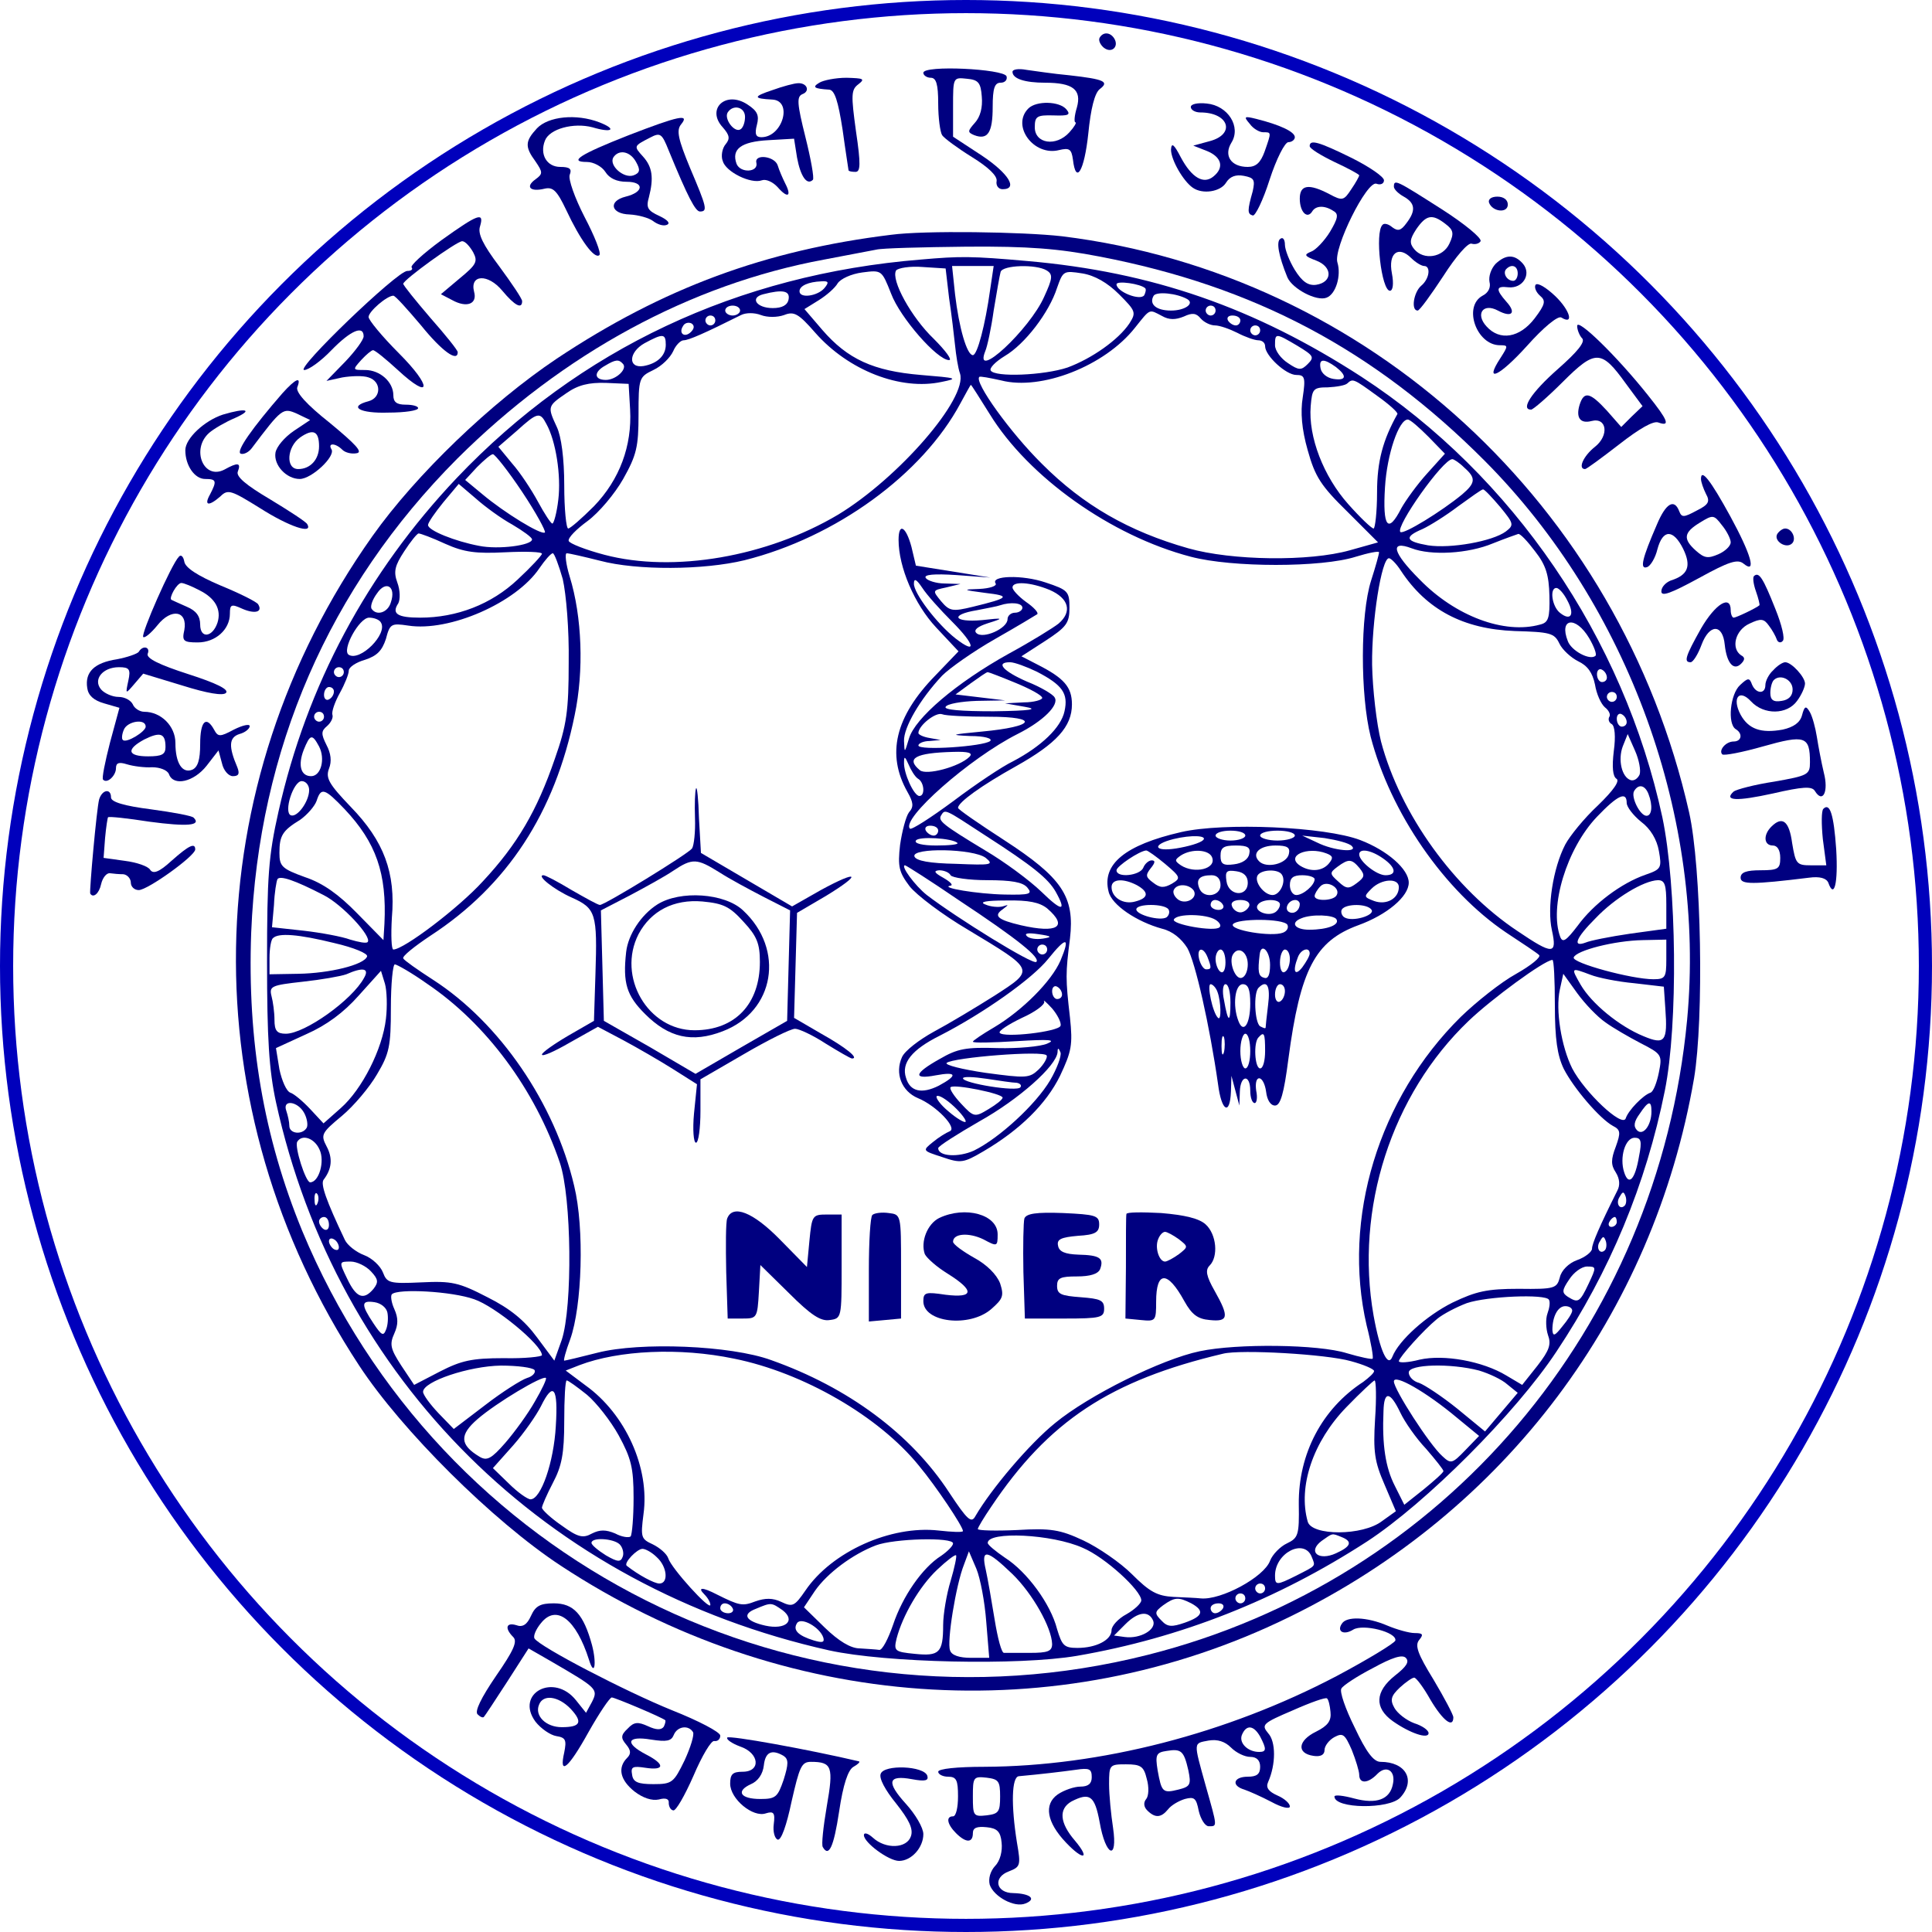 <?xml version="1.0" encoding="UTF-8" standalone="no"?>
<svg
   version="1.0"
   width="390.053pt"
   height="390.053pt"
   viewBox="0 0 390.053 390.053"
   preserveAspectRatio="xMidYMid meet"
   id="svg175"
   sodipodi:docname="niser-logo-blue.svg"
   inkscape:version="1.1 (c68e22c387, 2021-05-23)"
   xmlns:inkscape="http://www.inkscape.org/namespaces/inkscape"
   xmlns:sodipodi="http://sodipodi.sourceforge.net/DTD/sodipodi-0.dtd"
   xmlns="http://www.w3.org/2000/svg"
   xmlns:svg="http://www.w3.org/2000/svg">
  <defs
     id="defs179">
    <linearGradient
       id="linearGradient4139"
       inkscape:swatch="solid">
      <stop
         style="stop-color:#ff0000;stop-opacity:1;"
         offset="0"
         id="stop4137" />
    </linearGradient>
    <linearGradient
       id="linearGradient4083"
       inkscape:swatch="solid">
      <stop
         style="stop-color:#ff0000;stop-opacity:1;"
         offset="0"
         id="stop4081" />
    </linearGradient>
  </defs>
  <sodipodi:namedview
     id="namedview177"
     pagecolor="#ffffff"
     bordercolor="#666666"
     borderopacity="1.0"
     inkscape:pageshadow="2"
     inkscape:pageopacity="0.0"
     inkscape:pagecheckerboard="0"
     inkscape:document-units="pt"
     showgrid="false"
     width="357pt"
     inkscape:zoom="1.9742931"
     inkscape:cx="234.76758"
     inkscape:cy="306.4388"
     inkscape:window-width="2304"
     inkscape:window-height="1262"
     inkscape:window-x="-11"
     inkscape:window-y="-11"
     inkscape:window-maximized="1"
     inkscape:current-layer="g173" />
  <g
     transform="matrix(0.1,0,0,-0.1,16.414,394.7)"
     fill="#000000"
     stroke="none"
     id="g173">
    <path
       d="m 2056,3871 c -3,-5 1,-14 8,-20 16,-13 32,2 21,19 -8,12 -22,13 -29,1 z"
       id="path95"
       style="fill:#000080" />
    <path
       d="m 1700,3800 c 0,-5 7,-10 15,-10 11,0 15,-13 15,-52 0,-29 4,-58 8,-64 4,-6 31,-26 60,-44 34,-21 51,-38 50,-48 -2,-10 4,-17 12,-17 32,0 12,32 -42,68 l -58,38 v 60 c 0,60 0,60 28,57 23,-2 28,-8 30,-36 2,-22 -3,-41 -14,-53 -15,-17 -15,-19 -1,-25 27,-10 37,5 37,57 0,38 4,49 16,49 9,0 14,6 12,13 -6,15 -168,23 -168,7 z"
       id="path97"
       style="fill:#000080" />
    <path
       d="m 1880,3802 c 0,-14 25,-22 66,-22 56,0 74,-14 64,-50 -5,-16 -6,-30 -3,-30 3,0 -2,-9 -12,-20 -27,-30 -70,-23 -70,10 0,22 4,25 38,24 30,-1 35,1 26,12 -14,17 -61,18 -77,2 -35,-35 11,-97 62,-84 21,5 25,2 28,-19 6,-52 23,-23 31,52 5,51 13,82 23,90 20,15 10,20 -61,28 -33,3 -72,9 -87,11 -16,3 -28,1 -28,-4 z"
       id="path99"
       style="fill:#000080" />
    <path
       d="m 1490,3780 c -15,-9 -11,-12 20,-14 11,-1 18,-23 27,-81 6,-44 12,-81 12,-82 1,-2 7,-3 14,-3 10,0 11,15 1,82 -10,73 -10,84 5,95 14,11 10,12 -24,13 -22,0 -47,-5 -55,-10 z"
       id="path101"
       style="fill:#000080" />
    <path
       d="m 1395,3765 c -39,-13 -39,-17 0,-19 42,-2 21,-76 -22,-76 -11,0 -14,6 -9,25 5,19 1,28 -19,41 -44,29 -84,-9 -50,-46 14,-16 15,-23 6,-34 -7,-8 -10,-24 -6,-34 6,-22 57,-47 79,-39 8,3 22,-3 32,-14 20,-23 29,-19 15,8 -5,10 -12,26 -15,36 -6,19 -48,24 -43,5 4,-19 -32,-21 -40,-2 -11,30 9,45 64,48 l 52,3 6,-38 c 7,-38 20,-57 32,-45 3,3 -4,42 -15,86 -17,68 -18,82 -6,87 16,6 9,23 -9,22 -7,0 -30,-6 -52,-14 z m -55,-54 c 0,-11 -4,-22 -9,-25 -12,-8 -34,21 -26,34 11,17 35,11 35,-9 z"
       id="path103"
       style="fill:#000080" />
    <path
       d="m 2240,3731 c 0,-6 9,-11 19,-11 58,0 72,-44 19,-58 l -33,-9 28,-11 c 29,-12 35,-33 13,-51 -20,-17 -44,-3 -66,38 -14,27 -19,31 -20,16 0,-21 25,-64 44,-77 20,-14 56,-8 67,10 8,13 20,17 36,14 21,-4 23,-8 18,-31 -11,-39 -11,-46 0,-49 5,-2 21,31 34,72 14,43 31,76 38,76 7,0 13,5 13,10 0,11 -30,25 -78,37 -24,6 -26,5 -13,-10 7,-10 20,-17 27,-17 17,0 17,1 3,-39 -8,-22 -17,-31 -34,-31 -34,0 -49,23 -33,49 20,32 -7,75 -50,79 -18,2 -32,-1 -32,-7 z"
       id="path105"
       style="fill:#000080" />
    <path
       d="m 920,3688 c -24,-26 -25,-37 -3,-67 15,-22 15,-25 0,-36 -21,-15 -11,-26 18,-19 17,4 25,-3 44,-43 28,-60 57,-100 67,-91 4,4 -10,39 -30,77 -20,39 -33,76 -30,85 5,12 0,16 -19,16 -27,0 -42,25 -31,53 9,24 58,37 96,27 40,-12 50,-4 14,10 -47,18 -103,12 -126,-12 z"
       id="path107"
       style="fill:#000080" />
    <path
       d="m 1105,3674 c -99,-39 -122,-54 -84,-54 13,0 30,-9 37,-20 8,-13 23,-20 43,-20 36,0 35,-21 -2,-30 -36,-9 -30,-35 8,-36 18,-1 39,-7 47,-13 9,-7 21,-11 28,-8 8,3 2,10 -15,18 -24,11 -27,17 -21,38 10,39 7,61 -12,82 -19,21 -19,21 14,38 21,11 24,9 38,-26 39,-95 54,-123 63,-123 16,0 14,8 -20,88 -24,58 -28,76 -18,88 18,22 -5,17 -106,-22 z m 15,-54 c 9,-16 8,-22 -5,-27 -20,-7 -50,20 -41,36 11,17 34,13 46,-9 z"
       id="path109"
       style="fill:#000080" />
    <path
       d="m 2480,3652 c 0,-5 23,-19 50,-32 28,-13 50,-25 50,-27 0,-2 -7,-15 -16,-28 -15,-23 -18,-24 -44,-10 -42,22 -60,19 -60,-9 0,-27 15,-42 25,-26 7,12 25,13 43,1 11,-6 9,-15 -7,-42 -11,-18 -29,-37 -38,-40 -15,-6 -14,-9 10,-18 34,-13 33,-44 0,-49 -16,-2 -28,6 -43,30 -11,18 -20,41 -20,51 0,10 -4,16 -9,12 -9,-5 -4,-34 14,-78 10,-23 59,-49 79,-41 19,7 30,45 22,71 -9,28 60,167 79,159 8,-3 15,0 15,7 0,7 -29,27 -65,45 -67,33 -85,38 -85,24 z"
       id="path111"
       style="fill:#000080" />
    <path
       d="m 2650,3570 c 0,-5 9,-14 20,-20 23,-13 25,-28 5,-54 -11,-15 -17,-16 -28,-8 -8,7 -17,9 -20,5 -16,-15 -2,-133 15,-133 6,0 8,14 4,35 -8,41 13,57 39,31 9,-9 21,-16 26,-16 14,0 11,-26 -6,-40 -15,-13 -21,-50 -7,-50 4,0 27,32 52,70 25,39 50,68 57,65 7,-2 15,0 18,5 3,6 -32,35 -79,65 -91,58 -96,61 -96,45 z m 104,-75 c 16,-12 18,-19 8,-40 -13,-28 -52,-34 -71,-11 -10,12 -9,20 4,40 20,29 32,32 59,11 z"
       id="path113"
       style="fill:#000080" />
    <path
       d="m 2842,3538 c 7,-19 38,-22 38,-4 0,10 -9,16 -21,16 -12,0 -19,-5 -17,-12 z"
       id="path115"
       style="fill:#000080" />
    <path
       d="m 727,3462 c -37,-27 -64,-52 -60,-55 3,-4 -1,-7 -9,-7 -20,0 -227,-199 -208,-200 9,0 34,18 55,40 39,40 65,51 65,28 0,-7 -17,-30 -37,-51 l -38,-39 32,7 c 18,3 42,4 53,0 26,-8 26,-41 0,-48 -42,-11 -18,-25 40,-23 33,0 60,4 60,9 0,4 -11,7 -25,7 -18,0 -25,5 -25,19 0,27 -27,51 -57,51 -25,0 -26,0 -8,20 10,11 21,20 24,20 4,0 26,-18 50,-40 68,-63 70,-34 2,34 -34,34 -61,67 -61,73 0,11 37,43 50,43 4,0 28,-27 56,-60 42,-52 74,-75 74,-54 0,4 -25,35 -55,69 -30,35 -55,66 -55,69 0,8 108,86 119,86 6,0 15,-10 22,-22 10,-19 7,-25 -27,-53 l -38,-32 23,-12 c 29,-16 51,-8 44,17 -9,35 28,37 57,2 25,-30 40,-38 40,-21 0,5 -21,36 -46,70 -33,44 -44,66 -39,81 9,30 -4,25 -78,-28 z"
       id="path117"
       style="fill:#000080" />
    <path
       d="M 1635,3473 C 1382,3442 1175,3366 960,3223 827,3134 676,2989 588,2865 230,2360 220,1709 561,1190 647,1059 831,876 968,786 1415,492 1968,452 2438,682 c 437,213 736,612 818,1088 20,120 15,426 -10,537 -140,620 -648,1087 -1266,1163 -79,9 -278,12 -345,3 z m 421,-44 c 312,-60 554,-188 778,-413 290,-292 446,-722 408,-1128 C 3183,1266 2751,757 2153,606 1449,428 724,792 446,1462 c -78,190 -111,384 -103,602 15,370 157,697 416,957 213,212 470,352 741,402 47,9 94,18 105,20 11,3 93,5 182,6 126,1 186,-4 269,-20 z"
       id="path119"
       style="fill:#000080" />
    <path
       d="M 1695,3423 C 1325,3393 1005,3242 758,2982 577,2791 455,2563 398,2308 c -20,-89 -23,-130 -23,-303 0,-155 4,-218 18,-283 123,-561 545,-979 1117,-1107 114,-25 382,-31 500,-11 209,36 404,113 586,231 118,77 300,259 382,383 108,162 181,338 219,527 27,134 24,414 -5,552 -78,362 -302,690 -607,889 -216,140 -423,212 -675,234 -113,10 -135,10 -215,3 z m 57,-78 c 5,-33 10,-76 12,-95 2,-20 6,-46 10,-57 16,-50 -124,-211 -246,-285 -143,-85 -332,-118 -472,-81 -38,10 -71,23 -72,28 -2,6 16,24 38,40 23,17 55,55 72,85 27,48 31,65 31,130 0,74 1,76 30,90 17,8 34,25 40,38 5,12 15,22 21,22 10,0 42,14 116,51 10,5 27,5 40,0 13,-5 33,-5 47,0 20,8 29,3 63,-36 67,-76 172,-117 255,-99 35,7 31,8 -42,14 -96,8 -148,32 -199,91 l -36,42 29,18 c 16,10 33,25 38,34 6,9 27,19 50,22 39,5 39,5 58,-43 18,-48 93,-134 117,-134 7,0 -7,19 -31,43 -45,43 -87,119 -76,138 4,5 28,9 53,7 l 47,-3 z m 83,18 c -10,-72 -26,-133 -35,-133 -12,0 -28,55 -36,123 l -6,57 h 42 42 z m 114,38 c 13,-8 12,-16 -5,-53 -29,-66 -144,-173 -119,-110 4,9 12,46 17,82 6,36 12,71 14,78 4,14 72,16 93,3 z m 146,-48 c 34,-34 35,-37 21,-59 -22,-33 -76,-71 -125,-89 -48,-16 -147,-20 -155,-6 -3,5 10,18 28,29 41,24 90,88 106,138 12,34 13,35 51,29 25,-4 51,-19 74,-42 z m -595,12 c -14,-16 -50,-21 -50,-6 0,11 18,19 44,20 15,1 16,-2 6,-14 z m 648,0 c 2,-2 1,-8 -2,-14 -8,-12 -56,7 -56,22 0,8 49,1 58,-8 z m -720,-22 c -2,-12 -13,-18 -32,-18 -33,0 -47,21 -19,28 39,10 54,7 51,-10 z m 805,0 c 15,-9 -5,-23 -33,-23 -30,0 -45,13 -35,30 6,9 47,5 68,-7 z m -903,-23 c 0,-5 -7,-10 -15,-10 -8,0 -15,5 -15,10 0,6 7,10 15,10 8,0 15,-4 15,-10 z m 960,0 c 0,-5 -4,-10 -10,-10 -5,0 -10,5 -10,10 0,6 5,10 10,10 6,0 10,-4 10,-10 z m -108,-11 c 14,-8 27,-8 44,-1 17,8 25,7 34,-4 7,-8 20,-14 29,-14 9,0 29,-7 45,-15 15,-8 35,-15 42,-15 8,0 14,-5 14,-12 0,-19 42,-58 63,-58 17,0 19,-5 13,-45 -5,-30 -2,-65 10,-107 15,-54 27,-72 80,-124 l 62,-62 -57,-16 c -82,-23 -238,-21 -326,4 -120,34 -212,87 -295,170 -64,63 -138,166 -127,176 1,2 21,-2 44,-7 81,-21 209,29 270,106 32,40 28,38 55,24 z m -902,-9 c 0,-5 -4,-10 -10,-10 -5,0 -10,5 -10,10 0,6 5,10 10,10 6,0 10,-4 10,-10 z m 1060,0 c 0,-5 -4,-10 -9,-10 -6,0 -13,5 -16,10 -3,6 1,10 9,10 9,0 16,-4 16,-10 z m -1109,-23 c -13,-13 -26,-3 -16,12 3,6 11,8 17,5 6,-4 6,-10 -1,-17 z m 1149,3 c 0,-5 -4,-10 -10,-10 -5,0 -10,5 -10,10 0,6 5,10 10,10 6,0 10,-4 10,-10 z m -1200,-29 c 0,-22 -17,-38 -45,-43 -32,-5 -30,28 2,46 37,20 43,20 43,-3 z m 1275,-2 c 33,-20 35,-23 21,-37 -13,-13 -18,-13 -40,2 -14,9 -26,25 -26,36 0,25 1,25 45,-1 z m -1362,-36 c 11,-10 -13,-33 -34,-33 -24,0 -25,16 -1,29 20,12 27,13 35,4 z m 1440,-7 c 23,-18 21,-28 -5,-24 -13,2 -24,11 -26,21 -4,20 6,21 31,3 z m -1425,-86 c 4,-73 -21,-141 -73,-195 -25,-25 -48,-45 -52,-45 -4,0 -8,39 -8,87 0,55 -6,99 -15,118 -19,41 -19,42 19,68 24,17 46,22 80,21 l 46,-2 z m 1508,28 c 24,-17 43,-34 41,-37 -29,-52 -41,-95 -41,-158 0,-40 -4,-73 -7,-73 -4,0 -27,22 -51,49 -50,56 -81,136 -76,198 3,35 5,38 35,38 18,1 35,4 39,8 11,10 12,10 60,-25 z m -782,-37 c 78,-127 245,-246 406,-288 83,-22 264,-22 333,0 26,8 47,12 47,9 0,-4 -7,-29 -16,-57 -22,-69 -22,-231 -1,-315 40,-154 149,-312 274,-396 32,-21 62,-41 66,-45 5,-4 -16,-21 -46,-38 -31,-17 -81,-57 -112,-87 -166,-164 -240,-407 -190,-623 9,-35 14,-65 12,-67 -1,-2 -25,3 -52,11 -57,18 -221,20 -297,4 -77,-16 -224,-89 -292,-145 -52,-42 -129,-133 -161,-188 -8,-15 -16,-8 -53,48 -77,118 -204,212 -359,267 -82,30 -265,37 -351,15 -35,-9 -65,-16 -67,-16 -2,0 3,19 12,43 24,67 29,224 8,310 -39,166 -150,329 -285,416 -31,20 -58,39 -60,43 -3,4 22,24 55,46 155,101 251,248 291,445 19,90 15,199 -10,280 -8,26 -10,47 -6,47 5,0 35,-7 67,-15 75,-20 210,-19 292,1 184,46 359,173 436,317 11,20 20,37 21,37 1,0 18,-27 38,-59 z m -895,-20 c 19,-34 30,-104 24,-153 -3,-26 -9,-48 -12,-48 -3,0 -16,20 -29,44 -13,24 -36,59 -52,77 l -28,34 37,32 c 42,38 47,39 60,14 z m 1781,-26 33,-34 -36,-40 c -20,-22 -43,-54 -52,-70 -27,-53 -38,-38 -33,42 4,67 28,137 46,137 5,0 23,-16 42,-35 z M 890,2954 c 28,-42 48,-79 46,-82 -7,-6 -82,40 -126,77 l -35,29 24,26 c 14,14 28,26 32,26 4,0 31,-34 59,-76 z m 1902,49 c 24,-21 23,-31 -4,-54 -41,-34 -119,-82 -125,-76 -10,11 86,147 105,147 3,0 14,-7 24,-17 z M 870,2888 c 22,-13 40,-26 40,-30 0,-12 -68,-21 -107,-13 -48,9 -103,31 -103,42 0,5 14,25 31,46 l 31,37 34,-29 c 19,-17 52,-41 74,-53 z m 1995,35 c 27,-33 28,-36 11,-49 -27,-20 -112,-35 -157,-28 -46,8 -49,17 -11,33 15,7 47,27 72,46 25,18 47,34 50,34 3,0 18,-16 35,-36 z M 735,2849 c 38,-17 62,-20 121,-17 41,2 74,1 74,-3 0,-3 -22,-27 -49,-52 -53,-50 -123,-77 -197,-77 -46,0 -58,8 -44,29 4,8 4,26 -2,42 -8,22 -5,34 14,63 13,20 26,36 29,36 4,0 28,-9 54,-21 z m 2200,-15 c 22,-28 28,-48 29,-90 1,-45 -2,-54 -19,-58 -72,-20 -171,17 -243,91 -55,55 -61,80 -16,63 39,-15 114,-11 164,10 25,10 48,18 51,19 4,1 19,-15 34,-35 z M 972,2778 c 7,-31 13,-102 12,-168 0,-98 -4,-127 -28,-195 -36,-105 -76,-173 -145,-247 -49,-54 -160,-138 -181,-138 -4,0 -5,29 -3,64 8,91 -16,155 -83,224 -44,46 -51,58 -44,77 6,15 4,31 -5,48 -11,22 -11,28 1,38 8,7 13,17 11,23 -2,6 5,26 15,44 10,18 18,38 18,45 0,7 15,17 33,22 24,8 34,18 42,42 8,31 11,32 45,27 83,-13 218,46 265,116 11,16 23,30 27,30 3,0 12,-24 20,-52 z m 1692,17 c 52,-79 126,-118 230,-122 71,-2 80,-4 90,-25 6,-13 24,-29 38,-36 19,-9 29,-23 34,-47 3,-19 12,-39 20,-46 8,-6 12,-15 9,-19 -3,-5 -1,-12 5,-15 6,-4 8,-25 4,-54 -4,-33 -2,-51 5,-56 8,-4 -5,-23 -37,-54 -28,-26 -57,-62 -66,-79 -25,-48 -37,-128 -27,-173 11,-50 2,-50 -69,-2 -128,85 -237,236 -276,383 -9,36 -17,105 -18,155 -1,88 19,215 34,215 4,0 15,-11 24,-25 z M 625,2731 c -6,-21 -29,-28 -39,-13 -3,5 2,19 11,31 18,27 39,14 28,-18 z m 2375,4 c 16,-29 7,-43 -15,-25 -16,13 -21,50 -7,50 5,0 15,-11 22,-25 z M 605,2690 c 14,-23 -42,-79 -65,-65 -15,9 21,75 41,75 10,0 21,-4 24,-10 z m 2439,-31 c 10,-17 16,-33 13,-36 -11,-10 -49,10 -56,30 -18,46 16,51 43,6 z M 530,2590 c 0,-5 -4,-10 -10,-10 -5,0 -10,5 -10,10 0,6 5,10 10,10 6,0 10,-4 10,-10 z m 2550,-11 c 0,-5 -4,-9 -10,-9 -5,0 -10,7 -10,16 0,8 5,12 10,9 6,-3 10,-10 10,-16 z M 510,2551 c 0,-6 -4,-13 -10,-16 -5,-3 -10,1 -10,9 0,9 5,16 10,16 6,0 10,-4 10,-9 z m 2590,-11 c 0,-5 -4,-10 -10,-10 -5,0 -10,5 -10,10 0,6 5,10 10,10 6,0 10,-4 10,-10 z M 490,2500 c 0,-5 -4,-10 -10,-10 -5,0 -10,5 -10,10 0,6 5,10 10,10 6,0 10,-4 10,-10 z m 2630,-11 c 0,-5 -4,-9 -10,-9 -5,0 -10,7 -10,16 0,8 5,12 10,9 6,-3 10,-10 10,-16 z M 480,2440 c 13,-25 4,-60 -16,-60 -21,0 -27,22 -15,53 13,32 17,33 31,7 z m 2666,-57 c -4,-8 -11,-13 -18,-11 -18,6 -26,41 -16,68 l 10,25 15,-34 c 8,-18 12,-40 9,-48 z M 460,2352 c 0,-23 -24,-56 -37,-51 -15,6 5,69 22,69 8,0 15,-8 15,-18 z m 2704,-8 c 9,-23 7,-44 -4,-44 -13,0 -32,38 -25,50 9,15 22,12 29,-6 z M 532,2313 c 63,-67 85,-129 80,-231 l -2,-33 -53,54 c -37,38 -69,61 -105,73 -47,17 -52,22 -52,49 0,35 6,45 42,67 14,10 29,27 33,38 9,28 16,26 57,-17 z m 2588,13 c 0,-8 13,-25 29,-38 19,-14 32,-36 36,-59 6,-34 5,-37 -27,-48 -49,-17 -105,-59 -137,-103 -23,-30 -30,-35 -35,-23 -23,61 13,179 74,243 42,44 60,52 60,28 z M 489,2140 c 38,-19 99,-85 89,-95 -3,-3 -18,0 -35,5 -16,6 -59,14 -94,18 l -64,7 4,45 c 1,25 5,48 7,52 5,8 35,-2 93,-32 z m 2711,-19 v -49 l -73,-10 c -41,-6 -81,-14 -90,-18 -27,-10 -20,9 20,49 39,41 97,76 126,77 14,0 17,-9 17,-49 z M 511,2043 c 39,-9 68,-21 66,-27 -6,-17 -76,-34 -139,-35 l -58,-1 v 33 c 0,19 3,37 7,40 11,11 51,8 124,-10 z m 2689,-33 c 0,-36 -2,-40 -26,-40 -44,0 -165,33 -161,44 5,14 82,34 140,35 l 47,1 z m -225,-92 c 0,-69 5,-102 18,-129 20,-39 72,-100 99,-115 16,-8 16,-14 6,-42 -10,-26 -10,-37 0,-52 8,-13 9,-26 3,-37 -36,-72 -51,-107 -51,-117 0,-6 -13,-17 -30,-23 -17,-6 -32,-21 -35,-35 -6,-22 -10,-24 -83,-23 -64,0 -86,-5 -134,-28 -52,-26 -108,-76 -121,-109 -9,-23 -25,11 -38,83 -38,215 36,446 192,595 46,44 152,122 169,123 3,1 5,-41 5,-91 z m -2277,43 c 120,-81 218,-214 268,-361 24,-70 26,-291 4,-358 l -15,-42 -35,47 c -25,34 -54,58 -100,81 -58,30 -72,33 -134,30 -64,-3 -69,-1 -77,20 -5,13 -22,29 -38,35 -16,6 -34,20 -39,31 -38,80 -49,112 -43,121 17,22 19,44 6,68 -12,23 -10,27 31,61 24,20 56,58 71,84 25,42 28,57 28,134 0,49 4,88 8,88 4,0 34,-17 65,-39 z m -127,12 c -24,-45 -120,-113 -158,-113 -18,0 -23,6 -23,28 0,15 -3,37 -6,48 -5,20 0,22 63,29 37,4 77,11 88,15 34,15 47,12 36,-7 z m 44,-83 c -7,-61 -48,-142 -91,-180 l -35,-31 -27,29 c -15,16 -33,31 -40,33 -8,3 -17,24 -22,47 l -7,43 61,28 c 41,18 76,44 106,78 l 45,50 8,-26 c 4,-14 5,-46 2,-71 z m 2432,89 c 15,-6 55,-14 88,-17 l 60,-7 3,-44 c 5,-67 -1,-74 -44,-56 -49,20 -105,66 -127,104 -20,35 -20,35 20,20 z m 30,-96 c 15,-11 48,-30 71,-42 43,-22 44,-24 37,-59 -4,-20 -11,-39 -17,-41 -15,-5 -45,-36 -50,-52 -7,-19 -83,53 -108,101 -22,44 -34,118 -25,159 l 7,32 28,-39 c 16,-22 41,-48 57,-59 z M 450,1700 c 6,-11 8,-25 5,-30 -9,-15 -35,-12 -35,4 0,8 -3,21 -6,30 -9,24 23,20 36,-4 z m 2720,3 c 0,-28 -17,-50 -29,-38 -8,8 -6,18 5,33 18,27 24,28 24,5 z M 481,1626 c 11,-23 -1,-66 -19,-66 -9,0 -32,72 -26,82 10,16 35,7 45,-16 z m 2664,-13 c -8,-48 -21,-61 -30,-33 -10,30 2,70 21,70 13,0 15,-7 9,-37 z M 477,1518 c -3,-8 -6,-5 -6,6 -1,11 2,17 5,13 3,-3 4,-12 1,-19 z m 2639,-5 c -10,-10 -19,5 -10,18 6,11 8,11 12,0 2,-7 1,-15 -2,-18 z M 500,1474 c 0,-8 -4,-12 -10,-9 -5,3 -10,10 -10,16 0,5 5,9 10,9 6,0 10,-7 10,-16 z m 2600,6 c 0,-5 -5,-10 -11,-10 -5,0 -7,5 -4,10 3,6 8,10 11,10 2,0 4,-4 4,-10 z M 520,1429 c 0,-6 -4,-7 -10,-4 -5,3 -10,11 -10,16 0,6 5,7 10,4 6,-3 10,-11 10,-16 z m 2556,-6 c -10,-10 -19,5 -10,18 6,11 8,11 12,0 2,-7 1,-15 -2,-18 z M 585,1380 c 15,-16 15,-22 5,-35 -20,-24 -35,-18 -53,20 -17,35 -17,35 7,35 12,0 31,-9 41,-20 z m 2458,-25 c -18,-38 -21,-39 -42,-26 -12,8 -12,13 3,35 9,14 25,26 36,26 19,0 19,-1 3,-35 z M 793,1324 c 42,-14 137,-92 137,-113 0,-3 -35,-7 -77,-6 -65,0 -86,-5 -129,-27 l -52,-27 -26,39 c -22,34 -24,43 -14,65 8,18 8,31 0,49 -6,13 -8,27 -5,30 12,12 121,6 166,-10 z m 2170,-1 c 3,-5 1,-17 -3,-28 -4,-11 -3,-31 1,-43 7,-19 3,-31 -21,-62 l -31,-39 -32,19 c -48,29 -126,43 -175,32 -23,-6 -42,-7 -42,-3 1,8 49,62 77,85 12,10 39,24 60,32 41,14 159,19 166,7 z M 618,1297 c 2,-10 1,-26 -3,-35 -5,-13 -9,-11 -25,13 -26,39 -25,47 2,43 13,-2 24,-11 26,-21 z m 2392,4 c 0,-5 -9,-19 -20,-32 -15,-19 -19,-21 -20,-7 0,27 11,48 26,48 8,0 14,-4 14,-9 z m -1692,-97 c 139,-28 292,-116 373,-216 35,-42 89,-123 89,-132 0,-3 -22,-2 -49,1 -97,11 -216,-43 -269,-121 -22,-32 -26,-34 -49,-23 -17,8 -32,8 -52,1 -26,-10 -32,-9 -78,14 -29,15 -40,15 -25,0 7,-7 12,-16 12,-21 0,-13 -79,74 -85,94 -3,9 -17,21 -31,28 -24,11 -25,14 -19,61 13,93 -36,202 -117,260 l -40,30 28,11 c 79,30 202,36 312,13 z m 1245,-5 c 26,-7 47,-16 47,-20 0,-4 -10,-13 -22,-22 -83,-54 -131,-145 -130,-247 1,-62 -1,-68 -24,-79 -13,-6 -29,-22 -34,-35 -12,-33 -99,-80 -140,-76 -8,1 -33,2 -55,3 -33,2 -48,10 -84,46 -23,23 -68,54 -98,68 -47,22 -66,25 -134,21 -43,-2 -79,-1 -79,2 0,3 12,23 27,45 116,173 240,255 468,309 36,9 209,-1 258,-15 z M 915,1181 c 3,-5 -4,-13 -15,-16 -12,-4 -50,-28 -85,-55 l -63,-48 -31,32 c -17,18 -31,37 -31,43 0,21 93,52 157,53 34,0 64,-4 68,-9 z m 1907,-1 c 20,-6 46,-18 57,-28 l 21,-17 -33,-39 -33,-39 -56,46 c -31,25 -66,48 -77,52 -12,3 -21,13 -21,21 0,17 85,19 142,4 z M 916,1118 c -14,-25 -41,-62 -60,-84 -28,-32 -37,-37 -52,-28 -40,24 -41,44 -4,76 38,33 132,89 138,83 2,-2 -8,-23 -22,-47 z m 1861,-33 45,-37 -28,-29 c -26,-27 -29,-28 -46,-12 -26,23 -98,135 -98,151 0,16 65,-21 127,-73 z m -1756,46 c 19,-16 48,-53 64,-82 25,-46 30,-65 30,-126 0,-39 -3,-74 -6,-78 -4,-3 -18,-1 -31,6 -19,8 -31,8 -47,0 -18,-10 -28,-8 -61,16 -22,15 -40,32 -40,36 0,4 10,27 22,50 18,34 23,59 23,125 0,45 2,82 5,82 3,0 21,-13 41,-29 z m 1591,-49 c -4,-66 -1,-86 19,-132 l 23,-54 -28,-20 c -39,-30 -142,-30 -150,-1 -20,71 11,162 78,231 29,30 55,54 57,54 3,0 4,-35 1,-78 z M 958,1068 c -4,-73 -30,-148 -51,-148 -6,0 -26,14 -44,32 l -32,31 41,46 c 22,25 47,61 56,79 25,51 35,38 30,-40 z m 1705,27 c 9,-19 32,-52 52,-73 19,-22 35,-42 35,-45 0,-3 -18,-19 -40,-37 l -39,-31 -19,38 c -19,37 -26,83 -23,151 1,41 13,41 34,-3 z M 2022,822 c 45,-19 118,-86 118,-106 0,-6 -14,-19 -30,-28 -17,-9 -30,-24 -30,-32 0,-20 -31,-36 -69,-36 -27,0 -31,5 -41,38 -13,51 -61,116 -105,144 -19,13 -35,26 -35,30 0,24 130,18 192,-10 z m 522,22 c 23,-9 20,-19 -11,-33 -35,-16 -58,3 -29,25 23,16 20,16 40,8 z M 1087,829 c 6,-6 9,-18 6,-25 -4,-11 -10,-11 -34,3 -16,10 -29,21 -29,25 0,12 45,9 57,-3 z m 673,2 c 0,-5 -11,-16 -24,-25 -38,-24 -78,-82 -97,-139 -10,-29 -22,-52 -28,-51 -6,1 -24,2 -39,3 -19,0 -43,15 -71,42 l -42,41 22,33 c 25,36 76,74 123,92 37,14 156,17 156,4 z m -598,-28 c 21,-19 24,-53 5,-53 -10,0 -42,17 -66,36 -6,6 21,34 32,34 6,0 19,-7 29,-17 z m 1322,1 c 8,-20 10,-17 -31,-38 -40,-20 -43,-20 -43,0 0,46 59,76 74,38 z m -729,-49 c -8,-26 -15,-67 -15,-89 0,-56 -8,-63 -57,-58 -41,4 -43,6 -37,31 12,46 46,105 82,139 19,18 36,31 38,29 2,-1 -3,-25 -11,-52 z m 72,-82 6,-73 h -37 c -23,0 -39,5 -42,15 -7,17 12,133 28,173 l 10,27 15,-35 c 8,-19 17,-67 20,-107 z m 53,96 c 41,-40 79,-108 80,-141 0,-15 -9,-18 -45,-18 -25,0 -48,0 -52,0 -5,-1 -13,30 -19,67 -6,37 -14,83 -18,101 -10,43 2,41 54,-9 z m 510,-29 c 0,-5 -4,-10 -10,-10 -5,0 -10,5 -10,10 0,6 5,10 10,10 6,0 10,-4 10,-10 z m -40,-20 c 0,-5 -4,-10 -10,-10 -5,0 -10,5 -10,10 0,6 5,10 10,10 6,0 10,-4 10,-10 z m -109,-10 c 27,-15 24,-26 -13,-39 -26,-9 -35,-9 -47,4 -15,15 -14,18 3,31 24,17 31,17 57,4 z m -926,-10 c 3,-5 -1,-10 -9,-10 -9,0 -16,5 -16,10 0,6 4,10 9,10 6,0 13,-4 16,-10 z m 101,-4 c 27,-21 6,-40 -35,-31 -40,9 -48,23 -19,34 31,13 31,13 54,-3 z m 889,4 c -3,-5 -10,-10 -16,-10 -5,0 -9,5 -9,10 0,6 7,10 16,10 8,0 12,-4 9,-10 z m -141,-25 c 7,-18 -26,-37 -57,-33 l -22,3 23,23 c 25,25 47,28 56,7 z m -666,-34 c 3,-10 -2,-11 -19,-6 -32,10 -43,21 -34,35 8,13 46,-8 53,-29 z"
       id="path121"
       style="fill:#000080" />
    <path
       d="m 1650,2857 c 0,-55 32,-130 76,-177 l 45,-48 -47,-49 c -81,-83 -99,-159 -56,-235 12,-21 13,-30 3,-41 -6,-8 -14,-38 -18,-66 -5,-44 -2,-55 19,-83 14,-18 67,-58 118,-88 136,-82 136,-80 54,-133 -38,-24 -93,-57 -123,-73 -29,-16 -58,-38 -64,-51 -15,-33 -1,-69 32,-83 37,-15 81,-61 64,-67 -7,-3 -22,-12 -34,-22 -21,-17 -21,-17 19,-30 38,-13 43,-12 84,12 73,43 126,95 154,152 23,49 26,62 20,118 -9,78 -9,89 0,159 10,85 -16,123 -133,199 -51,33 -93,62 -93,65 0,11 47,45 117,84 82,46 113,80 113,125 0,35 -16,53 -69,80 l -33,17 48,31 c 43,28 49,36 49,67 0,33 -3,36 -48,51 -47,16 -112,14 -101,-2 3,-5 -12,-10 -33,-11 -35,-1 -34,-2 12,-8 52,-6 49,-10 -25,-28 -41,-10 -47,-9 -64,11 -18,22 -18,22 10,28 l 29,7 -32,1 c -17,0 -35,6 -38,11 -5,7 16,9 62,6 l 68,-5 -75,12 -75,12 -9,38 c -11,41 -26,50 -26,14 z m 108,-165 c 46,-46 51,-68 7,-34 -38,30 -85,92 -84,111 0,11 5,9 17,-9 9,-14 36,-44 60,-68 z m 197,64 c 39,-17 46,-44 18,-68 -10,-8 -55,-36 -101,-61 -106,-59 -189,-130 -201,-171 -9,-30 -9,-30 -10,-5 -1,27 32,84 77,132 15,15 63,49 107,74 44,25 82,48 85,50 3,3 -7,14 -23,25 -15,11 -27,24 -27,29 0,13 36,11 75,-5 z m -55,-36 c 0,-5 -7,-10 -15,-10 -8,0 -15,-6 -15,-13 0,-19 -50,-41 -63,-28 -6,6 2,13 24,20 32,10 32,11 -13,6 -57,-5 -65,11 -10,20 20,4 42,8 47,10 21,7 45,5 45,-5 z m 29,-129 c 52,-27 64,-44 56,-80 -7,-33 -47,-71 -104,-101 -21,-10 -75,-46 -120,-80 -46,-34 -85,-59 -88,-56 -19,19 120,142 217,191 52,26 85,59 75,74 -3,6 -28,21 -56,32 -48,21 -64,39 -34,39 9,0 33,-9 54,-19 z m -42,-23 c 29,-12 53,-25 53,-30 0,-4 -17,-9 -37,-9 l -38,-2 40,-7 c 29,-5 12,-8 -63,-9 -67,0 -101,3 -97,9 3,6 32,11 63,12 l 57,1 -50,6 -50,6 30,22 c 17,12 32,23 35,23 2,0 28,-10 57,-22 z m -54,-68 c 103,0 93,-20 -15,-30 -63,-6 -66,-7 -23,-9 29,0 45,-5 40,-10 -13,-11 -145,-20 -145,-9 0,4 10,9 23,9 l 22,2 -22,4 c -13,2 -23,7 -23,10 0,15 35,43 48,38 7,-3 50,-5 95,-5 z m -40,-81 c -20,-20 -87,-38 -100,-27 -29,24 -9,35 67,37 31,1 41,-2 33,-10 z m -104,-44 c 13,-7 15,-35 3,-35 -11,0 -32,46 -31,68 0,13 2,12 9,-4 5,-12 13,-25 19,-29 z m 135,-114 c 98,-63 128,-88 143,-114 23,-41 13,-41 -29,0 -24,23 -74,60 -113,83 -86,52 -96,60 -89,71 8,13 7,13 88,-40 z m -94,9 c 0,-5 -4,-10 -9,-10 -6,0 -13,5 -16,10 -3,6 1,10 9,10 9,0 16,-4 16,-10 z m 39,-25 c 2,-3 -17,-5 -43,-5 -27,0 -45,4 -41,10 5,9 74,5 84,-5 z m 57,-30 c 17,-14 12,-15 -60,-12 -53,1 -81,6 -84,15 -6,18 119,16 144,-3 z m -55,-85 c 121,-80 166,-117 157,-125 -6,-7 -161,89 -221,135 -24,19 -54,60 -44,60 2,0 51,-31 108,-70 z m -16,50 c 3,-5 37,-10 74,-10 49,0 72,-4 81,-15 11,-13 5,-15 -46,-14 -54,1 -133,14 -109,18 6,1 -1,8 -15,16 -18,10 -20,14 -8,15 9,0 20,-4 23,-10 z m 195,-67 c 43,-37 21,-51 -53,-34 -47,11 -56,19 -37,32 13,10 13,10 0,6 -8,-2 -24,-1 -35,4 -13,5 1,8 42,8 46,1 68,-4 83,-16 z m -9,-61 c -13,-2 -27,0 -32,5 -6,6 3,7 23,4 28,-4 29,-6 9,-9 z m 36,-44 c -18,-42 -77,-101 -134,-135 -24,-14 -43,-27 -43,-29 0,-3 39,-2 88,1 67,4 81,3 62,-5 -14,-6 -59,-10 -100,-9 -64,2 -81,-1 -117,-22 -52,-29 -55,-42 -8,-33 43,8 45,0 6,-21 -34,-17 -58,-12 -66,16 -10,30 12,57 68,85 88,45 187,115 219,155 37,46 45,45 25,-3 z m -27,22 c 0,-5 -4,-10 -10,-10 -5,0 -10,5 -10,10 0,6 5,10 10,10 6,0 10,-4 10,-10 z m 30,-91 c 0,-5 -4,-9 -10,-9 -5,0 -10,7 -10,16 0,8 5,12 10,9 6,-3 10,-10 10,-16 z m -3,-63 c -4,-12 -116,-25 -123,-14 -2,4 18,17 45,30 27,12 47,27 45,33 -3,5 4,-1 16,-14 11,-13 19,-29 17,-35 z m -44,-88 c -19,-18 -25,-18 -107,-7 -48,7 -83,16 -79,20 12,11 197,26 202,15 2,-4 -5,-17 -16,-28 z m 23,-22 c -29,-49 -103,-117 -154,-142 -31,-14 -72,-12 -72,5 0,4 38,28 83,54 79,44 156,112 158,140 0,9 2,9 6,-1 2,-7 -7,-32 -21,-56 z m -68,-5 c 7,-1 11,-5 8,-9 -6,-10 -116,8 -116,18 0,4 21,3 48,-1 26,-4 53,-8 60,-8 z m -28,-30 c 0,-4 -13,-14 -28,-23 -28,-17 -30,-17 -56,11 -14,15 -24,30 -21,33 7,7 105,-13 105,-21 z m -75,-49 c -2,-2 -18,7 -34,21 -16,13 -27,28 -24,31 4,3 19,-6 35,-21 15,-14 26,-29 23,-31 z"
       id="path123"
       style="fill:#000080" />
    <path
       d="m 1241,2355 c -2,-5 -3,-32 -2,-60 1,-27 -2,-55 -6,-61 -8,-11 -176,-114 -186,-114 -4,0 -29,14 -57,30 -28,17 -53,30 -57,30 -15,0 21,-29 57,-45 49,-22 52,-32 48,-155 l -3,-94 -52,-30 c -29,-17 -53,-34 -53,-38 0,-5 25,6 56,24 l 57,32 51,-27 c 28,-15 73,-41 100,-58 l 49,-31 -6,-59 c -3,-32 -1,-59 4,-59 5,0 9,29 9,64 v 64 l 88,51 c 48,28 94,51 103,51 8,0 36,-13 62,-30 26,-16 50,-30 53,-30 15,0 -12,22 -62,50 l -55,32 3,106 3,106 58,34 c 74,45 67,54 -10,12 l -58,-33 -92,54 -92,54 -4,70 c -1,39 -4,66 -6,60 z m 47,-169 c 20,-13 61,-35 90,-50 l 53,-27 -3,-111 -3,-112 -92,-53 -93,-54 -92,54 -93,53 -3,112 -3,111 58,30 c 32,17 72,39 88,50 39,26 48,25 93,-3 z"
       id="path125"
       style="fill:#000080" />
    <path
       d="m 1163,2121 c -33,-21 -59,-61 -63,-96 -7,-63 1,-88 38,-125 48,-48 95,-59 157,-35 105,40 126,165 41,244 -37,35 -127,41 -173,12 z m 174,-35 c 27,-29 33,-44 33,-81 0,-85 -50,-138 -132,-138 -94,0 -157,108 -113,194 25,47 71,71 129,66 42,-4 55,-10 83,-41 z"
       id="path127"
       style="fill:#000080" />
    <path
       d="m 2220,2267 c -113,-26 -160,-65 -146,-120 6,-27 57,-61 108,-75 21,-5 39,-20 51,-39 16,-28 45,-156 62,-275 7,-55 24,-64 26,-15 l 1,32 8,-30 8,-30 1,28 c 1,34 21,36 21,2 0,-14 4,-25 9,-25 4,0 6,11 3,25 -2,14 0,25 6,25 6,0 12,-12 14,-27 2,-17 9,-28 18,-28 11,0 18,24 27,94 24,181 54,238 141,270 58,21 102,58 102,86 0,27 -43,65 -98,86 -71,27 -275,36 -362,16 z m 130,-7 c 0,-5 -13,-10 -30,-10 -16,0 -30,5 -30,10 0,6 14,10 30,10 17,0 30,-4 30,-10 z m 100,0 c 0,-5 -16,-10 -35,-10 -19,0 -35,5 -35,10 0,6 16,10 35,10 19,0 35,-4 35,-10 z m -185,-9 c -6,-6 -30,-13 -55,-17 -45,-7 -49,8 -5,19 37,9 69,7 60,-2 z m 300,-12 c 14,-14 -36,-10 -70,7 l -30,14 45,-5 c 25,-4 49,-10 55,-16 z m -207,-16 c -2,-11 -14,-19 -31,-21 -22,-3 -27,1 -27,17 0,17 6,21 31,21 24,0 30,-4 27,-17 z m 80,0 c -4,-20 -45,-30 -60,-15 -16,16 1,32 33,32 24,0 30,-4 27,-17 z m -250,-20 c 32,-27 32,-29 14,-40 -16,-9 -24,-9 -38,2 -15,11 -16,15 -5,29 9,11 10,16 2,16 -6,0 -14,-7 -17,-15 -7,-16 -54,-21 -54,-5 0,8 46,39 60,40 3,0 20,-12 38,-27 z m 95,13 c 9,-23 -35,-34 -63,-16 -13,9 -13,11 0,20 22,14 57,12 63,-4 z m 231,8 c 13,-5 14,-9 5,-20 -13,-16 -37,-18 -58,-5 -31,20 14,40 53,25 z m 114,-10 c 26,-18 29,-34 5,-34 -18,0 -53,28 -53,42 0,13 24,9 48,-8 z m -47,-20 c 11,-14 10,-18 -6,-30 -16,-12 -21,-12 -37,3 -18,16 -18,18 -2,30 23,17 29,16 45,-3 z m -226,-29 c 0,-30 -39,-27 -43,3 -3,20 0,23 20,20 15,-2 23,-10 23,-23 z m 69,16 c 9,-14 -4,-41 -19,-41 -17,0 -38,27 -30,40 8,12 42,13 49,1 z m -124,-21 c 0,-23 -35,-28 -43,-6 -7,18 1,26 25,26 11,0 18,-7 18,-20 z m 190,12 c 0,-12 -23,-32 -37,-32 -7,0 -13,9 -13,20 0,15 7,20 25,20 14,0 25,-4 25,-8 z m -359,-12 c 25,-14 24,-26 -3,-33 -24,-7 -48,8 -48,29 0,17 24,18 51,4 z m 403,-21 c -7,-11 -44,-12 -44,-1 0,4 5,13 12,20 13,13 42,-4 32,-19 z m 126,17 c 0,-23 -25,-37 -50,-28 -21,8 -21,9 -5,25 20,20 55,22 55,3 z m -414,-7 c 9,-16 -18,-30 -33,-17 -7,6 -10,14 -7,19 7,13 31,11 40,-2 z m 59,-29 c 3,-5 -1,-10 -9,-10 -9,0 -16,5 -16,10 0,6 4,10 9,10 6,0 13,-4 16,-10 z m 53,-2 c -3,-7 -11,-13 -18,-13 -7,0 -15,6 -17,13 -3,7 4,12 17,12 13,0 20,-5 18,-12 z m 62,3 c 0,-6 -5,-13 -10,-16 -15,-9 -43,3 -35,15 8,13 45,13 45,1 z m 40,1 c 0,-13 -12,-22 -22,-16 -10,6 -1,24 13,24 5,0 9,-4 9,-8 z m -265,-11 c 3,-5 1,-12 -4,-16 -13,-8 -61,5 -61,16 0,12 57,12 65,0 z m 410,-1 c 7,-11 -39,-25 -55,-15 -5,3 -8,11 -5,16 8,12 52,12 60,-1 z m -315,-20 c 8,-5 12,-12 8,-15 -9,-10 -99,6 -92,16 7,12 65,11 84,-1 z m 244,1 c 7,-11 -18,-21 -55,-21 -29,0 -39,14 -16,23 21,9 66,7 71,-2 z m -99,-11 c 3,-6 -1,-13 -9,-16 -23,-9 -108,5 -101,17 8,12 102,12 110,-1 z m -161,-66 c 8,-21 8,-24 -3,-24 -5,0 -11,9 -14,20 -6,24 8,27 17,4 z m 36,-10 c 0,-14 -4,-23 -10,-19 -5,3 -10,15 -10,26 0,10 5,19 10,19 6,0 10,-12 10,-26 z m 45,-4 c 0,-13 -5,-25 -12,-27 -13,-5 -27,32 -18,47 11,18 30,5 30,-20 z m 45,-1 c 0,-20 -4,-29 -12,-26 -12,3 -13,13 -9,47 3,25 21,7 21,-21 z m 40,12 c 0,-11 -4,-23 -10,-26 -6,-4 -10,5 -10,19 0,14 5,26 10,26 6,0 10,-9 10,-19 z m 40,11 c 0,-5 -7,-17 -15,-28 -15,-19 -20,-8 -9,20 6,17 24,22 24,8 z m -186,-78 c 7,-19 8,-59 1,-52 -11,10 -23,68 -15,68 4,0 11,-7 14,-16 z m 26,-21 c 0,-43 -5,-41 -13,5 -4,18 -2,32 3,32 6,0 10,-16 10,-37 z m 40,-2 c 0,-42 -14,-62 -24,-35 -12,31 -7,74 9,74 11,0 15,-11 15,-39 z m 36,-3 c -3,-24 -5,-44 -5,-46 -1,-2 -5,0 -11,3 -11,7 -14,68 -3,78 17,17 24,3 19,-35 z m 34,28 c 0,-8 -4,-18 -10,-21 -5,-3 -10,3 -10,14 0,12 5,21 10,21 6,0 10,-6 10,-14 z m -123,-123 c -3,-10 -5,-4 -5,12 0,17 2,24 5,18 2,-7 2,-21 0,-30 z m 53,2 c 0,-19 -4,-35 -10,-35 -5,0 -10,16 -10,35 0,19 5,35 10,35 6,0 10,-16 10,-35 z m 30,0 c 0,-19 -4,-35 -10,-35 -11,0 -14,53 -3,63 11,12 13,8 13,-28 z"
       id="path129"
       style="fill:#000080" />
    <path
       d="m 1304,1487 c -3,-8 -3,-56 -2,-108 l 3,-94 h 30 c 29,0 30,1 33,54 l 3,54 58,-57 c 44,-44 64,-57 82,-54 24,3 24,5 24,108 v 105 h -30 c -29,0 -30,-2 -35,-53 l -5,-53 -55,56 c -54,55 -95,71 -106,42 z"
       id="path131"
       style="fill:#000080" />
    <path
       d="m 1597,1494 c -4,-4 -7,-54 -7,-111 v -104 l 33,3 32,3 v 105 c 0,105 0,105 -25,108 -14,2 -29,0 -33,-4 z"
       id="path133"
       style="fill:#000080" />
    <path
       d="m 1732,1488 c -24,-12 -38,-48 -29,-73 4,-8 24,-26 47,-40 54,-34 52,-49 -5,-42 -40,6 -45,5 -45,-13 0,-43 93,-54 137,-16 24,21 26,27 18,52 -7,18 -27,38 -53,52 -23,13 -42,27 -42,32 0,17 32,19 61,5 28,-15 29,-15 29,10 0,40 -65,58 -118,33 z"
       id="path135"
       style="fill:#000080" />
    <path
       d="m 1904,1487 c -2,-7 -3,-56 -2,-108 l 3,-94 h 80 c 73,0 80,2 80,20 0,17 -8,20 -47,23 -40,3 -48,6 -48,23 0,16 7,19 40,19 27,0 43,5 47,15 8,22 -1,28 -44,29 -27,1 -39,6 -41,18 -3,13 6,17 40,20 35,2 43,7 43,23 0,18 -8,20 -73,23 -54,2 -74,-1 -78,-11 z"
       id="path137"
       style="fill:#000080" />
    <path
       d="m 2110,1496 c -1,-3 -1,-52 -1,-108 l -1,-103 31,-3 c 30,-3 31,-2 31,37 0,63 23,63 57,1 15,-27 27,-36 51,-38 38,-4 40,6 10,59 -17,30 -19,42 -10,51 18,18 14,63 -8,83 -13,12 -42,19 -90,23 -38,2 -70,2 -70,-2 z m 106,-51 c 19,-15 19,-15 0,-30 -11,-8 -24,-15 -28,-15 -12,0 -21,28 -14,45 3,8 9,15 14,15 4,0 17,-7 28,-15 z"
       id="path139"
       style="fill:#000080" />
    <path
       d="m 2855,3414 c -9,-10 -14,-25 -12,-36 3,-11 -2,-22 -14,-28 -40,-22 -12,-100 35,-100 17,0 17,-1 1,-26 -34,-52 -2,-37 54,25 33,37 62,61 69,57 26,-16 18,14 -12,43 -19,18 -36,28 -40,23 -3,-5 1,-15 9,-22 12,-10 11,-17 -11,-46 -30,-39 -70,-46 -97,-16 -23,25 -7,48 23,32 28,-15 38,-5 17,18 -22,25 -21,32 4,29 29,-3 47,26 30,47 -17,20 -35,20 -56,0 z m 45,-19 c 0,-8 -4,-15 -9,-15 -13,0 -22,16 -14,24 11,11 23,6 23,-9 z"
       id="path141"
       style="fill:#000080" />
    <path
       d="m 3020,3289 c 0,-8 5,-20 10,-25 7,-7 -9,-27 -50,-63 -52,-46 -75,-81 -53,-81 4,0 33,25 64,56 66,66 78,65 127,-3 l 34,-46 -22,-21 -21,-21 -29,33 c -34,37 -46,40 -55,12 -8,-26 1,-39 24,-33 31,8 36,-29 7,-52 -24,-19 -35,-45 -20,-45 3,0 34,23 69,50 41,32 69,48 79,44 25,-9 19,5 -21,55 -62,78 -143,157 -143,140 z"
       id="path143"
       style="fill:#000080" />
    <path
       d="m 406,3153 c -60,-69 -95,-118 -84,-122 6,-2 16,3 22,11 61,81 63,82 91,70 l 27,-13 -33,-22 c -19,-13 -35,-32 -37,-44 -4,-25 22,-53 49,-53 24,0 73,46 64,60 -8,13 8,13 22,-1 6,-6 19,-9 29,-7 13,2 -2,18 -54,61 -48,38 -69,62 -66,72 9,23 -3,18 -30,-12 z m 74,-107 c 0,-27 -18,-46 -42,-46 -26,0 -23,45 4,64 26,18 38,13 38,-18 z"
       id="path145"
       style="fill:#000080" />
    <path
       d="m 286,3110 c -37,-12 -76,-48 -76,-72 0,-31 19,-58 40,-58 23,0 24,-4 10,-31 -13,-23 -3,-25 21,-4 15,15 22,12 80,-24 58,-37 108,-54 95,-32 -3,5 -37,27 -75,50 -49,29 -69,46 -65,56 7,18 0,19 -27,4 -42,-22 -68,41 -31,74 9,8 33,22 52,30 38,17 23,21 -24,7 z"
       id="path147"
       style="fill:#000080" />
    <path
       d="m 3270,2980 c 0,-6 5,-20 10,-30 9,-16 5,-22 -19,-34 -26,-14 -30,-14 -35,-1 -10,26 -27,16 -45,-27 -30,-69 -35,-91 -20,-86 7,2 17,19 21,36 11,41 32,41 52,1 17,-35 10,-53 -25,-64 -10,-4 -19,-13 -19,-22 0,-11 19,-4 76,27 60,33 78,39 90,29 27,-22 15,19 -27,96 -40,73 -59,97 -59,75 z m 60,-128 c 0,-7 -11,-18 -25,-24 -21,-9 -28,-8 -45,7 -27,24 -25,37 8,57 26,16 28,16 44,-5 10,-12 18,-28 18,-35 z"
       id="path149"
       style="fill:#000080" />
    <path
       d="m 3424,2869 c -8,-14 18,-31 30,-19 9,9 0,30 -14,30 -5,0 -12,-5 -16,-11 z"
       id="path151"
       style="fill:#000080" />
    <path
       d="m 197,2823 c -15,-15 -77,-156 -72,-162 3,-3 16,8 29,24 28,35 61,29 54,-10 -5,-22 -2,-25 27,-25 36,0 65,26 65,58 0,19 3,20 25,10 25,-11 42,-7 32,9 -3,5 -37,22 -76,38 -47,20 -71,36 -73,48 -2,11 -7,15 -11,10 z m 42,-68 c 32,-16 44,-39 36,-65 -10,-30 -35,-33 -35,-4 0,17 -8,28 -27,36 -16,7 -29,13 -31,14 -6,3 11,34 20,34 5,0 22,-7 37,-15 z"
       id="path153"
       style="fill:#000080" />
    <path
       d="m 3377,2784 c -3,-3 -1,-17 4,-31 5,-14 8,-27 7,-28 -7,-6 -47,-25 -52,-25 -3,0 -6,7 -6,15 0,32 -31,13 -60,-37 -32,-57 -35,-68 -21,-68 5,0 15,16 22,35 16,43 43,43 47,0 4,-37 18,-53 33,-38 8,8 8,13 0,17 -21,14 -12,51 17,64 23,11 29,10 39,-4 7,-9 14,-22 16,-28 2,-6 8,-8 12,-3 5,4 -2,33 -15,65 -25,63 -33,75 -43,66 z"
       id="path155"
       style="fill:#000080" />
    <path
       d="m 116,2631 c -3,-4 -23,-11 -44,-15 -46,-7 -65,-26 -60,-58 2,-15 13,-25 34,-31 l 31,-9 -19,-70 c -10,-39 -17,-73 -14,-75 8,-9 26,8 26,23 0,11 6,13 22,8 13,-4 36,-7 51,-6 16,0 31,-6 34,-14 9,-25 50,-16 76,17 l 24,31 7,-26 c 3,-14 13,-26 22,-26 12,0 14,5 9,18 -18,42 -17,60 4,67 12,3 21,11 21,16 0,5 -14,2 -32,-7 -28,-15 -32,-15 -40,0 -16,29 -28,17 -28,-29 0,-33 -5,-47 -16,-52 -20,-8 -34,13 -34,54 0,34 -29,63 -63,63 -9,0 -20,7 -23,15 -4,8 -16,15 -29,15 -12,0 -28,7 -35,15 -17,20 3,45 36,45 21,0 24,-4 19,-27 -6,-28 -6,-28 12,-7 l 18,21 79,-24 c 51,-16 82,-21 88,-15 7,7 -20,20 -76,38 -59,19 -85,32 -82,41 6,14 -10,18 -18,4 z m 14,-151 c 0,-10 -39,-34 -46,-27 -3,2 -2,12 2,21 7,17 44,23 44,6 z m 40,-41 c 0,-15 -7,-19 -35,-19 -42,0 -45,14 -8,34 32,16 43,13 43,-15 z"
       id="path157"
       style="fill:#000080" />
    <path
       d="m 3416,2594 c -9,-8 -16,-22 -16,-30 0,-19 -19,-18 -27,1 -5,14 -8,14 -24,-1 -20,-18 -26,-78 -9,-89 15,-9 12,-25 -4,-25 -16,0 -31,-18 -23,-26 3,-3 40,4 82,16 85,24 95,21 95,-32 0,-25 -4,-27 -72,-39 -40,-6 -77,-16 -82,-20 -21,-19 6,-20 79,-4 61,14 79,15 85,5 16,-26 28,-1 18,37 -5,21 -11,53 -14,72 -3,19 -9,41 -14,50 -8,14 -11,13 -16,-6 -4,-15 -17,-24 -39,-29 -44,-8 -69,1 -85,30 -18,34 -3,53 21,27 26,-28 73,-27 93,1 9,12 16,28 16,35 0,13 -27,43 -40,43 -5,0 -16,-7 -24,-16 z m 39,-39 c 0,-13 -8,-21 -22,-23 -17,-3 -23,2 -23,16 0,10 3,22 7,26 13,13 38,1 38,-19 z"
       id="path159"
       style="fill:#000080" />
    <path
       d="m 36,2333 c -5,-18 -20,-186 -18,-190 6,-10 18,0 22,19 3,13 11,23 18,22 7,-1 19,-2 27,-2 8,-1 15,-9 15,-17 0,-8 7,-15 16,-15 18,0 114,69 114,82 0,14 -12,9 -48,-23 -25,-23 -37,-27 -43,-18 -4,7 -27,15 -51,18 l -43,6 3,40 c 2,22 5,41 6,42 2,2 39,-2 84,-9 75,-10 105,-8 89,8 -3,4 -42,11 -86,17 -55,7 -81,15 -81,24 0,19 -18,16 -24,-4 z"
       id="path161"
       style="fill:#000080" />
    <path
       d="m 3517,2314 c -4,-4 -4,-31 -1,-61 l 7,-53 h -31 c -29,0 -31,3 -38,45 -6,45 -20,55 -42,33 -17,-17 -15,-38 3,-38 9,0 15,-9 15,-25 0,-22 -4,-25 -40,-25 -28,0 -40,-4 -40,-15 0,-14 24,-14 138,0 22,3 35,-1 39,-10 12,-34 20,-1 16,67 -5,72 -13,95 -26,82 z"
       id="path163"
       style="fill:#000080" />
    <path
       d="m 908,685 c -8,-18 -17,-24 -30,-19 -20,6 -24,-6 -6,-24 9,-9 1,-27 -35,-79 -30,-44 -43,-71 -37,-77 5,-5 11,-8 13,-5 2,2 23,34 47,71 l 43,67 47,-27 c 91,-53 94,-55 81,-81 l -12,-22 -20,25 c -45,57 -124,14 -82,-43 11,-14 30,-27 42,-29 19,-3 21,-8 16,-33 -11,-48 8,-33 49,41 22,39 43,70 47,70 6,0 101,-40 108,-46 1,-1 0,-7 -3,-13 -5,-7 -15,-7 -32,1 -20,9 -28,9 -41,-5 -14,-13 -14,-19 -3,-32 10,-12 10,-19 2,-27 -20,-20 -14,-45 15,-68 17,-13 35,-19 49,-16 14,4 21,1 20,-7 0,-6 3,-14 9,-15 5,-2 23,29 41,70 17,40 36,72 42,70 7,-1 12,4 12,11 0,7 -44,30 -97,51 -94,38 -267,128 -278,145 -3,5 3,19 13,31 31,39 71,8 97,-74 11,-36 16,-8 6,30 -17,62 -37,84 -77,84 -27,0 -37,-5 -46,-25 z m 80,-188 c 25,-27 20,-37 -18,-37 -32,0 -55,23 -46,45 8,22 39,18 64,-8 z m 247,-47 c 3,-5 -5,-31 -17,-57 -22,-45 -25,-48 -63,-48 -31,0 -41,4 -43,19 -3,16 1,18 27,14 39,-6 40,7 1,27 -44,23 -38,38 10,30 32,-5 41,-3 46,9 7,18 30,21 39,6 z"
       id="path165"
       style="fill:#000080" />
    <path
       d="m 2545,669 c -11,-16 4,-24 23,-12 20,12 88,-5 85,-22 -1,-5 -55,-38 -119,-72 -221,-116 -476,-182 -711,-183 -55,0 -93,-4 -93,-10 0,-5 9,-10 20,-10 17,0 20,-7 20,-40 0,-22 -4,-40 -10,-40 -15,0 -12,-16 6,-34 20,-20 34,-20 34,0 0,11 8,14 28,12 21,-2 28,-9 30,-31 2,-17 -3,-37 -13,-47 -10,-11 -14,-26 -11,-38 8,-24 50,-47 72,-38 23,9 10,20 -24,21 -36,0 -42,32 -9,44 23,9 24,12 16,58 -12,75 -11,133 4,134 44,4 86,9 115,13 27,4 32,2 32,-15 0,-13 -7,-19 -23,-19 -12,0 -33,-7 -46,-16 -28,-20 -22,-56 17,-97 35,-37 50,-34 18,4 -31,36 -33,64 -7,79 37,19 47,12 57,-42 12,-69 37,-79 27,-11 -4,26 -8,66 -8,88 0,39 1,40 34,40 30,0 36,-4 42,-29 5,-17 4,-35 -1,-41 -6,-7 -5,-16 2,-23 16,-16 28,-15 42,2 6,8 21,17 34,21 19,5 23,2 28,-24 4,-17 13,-31 20,-31 18,0 18,-3 -6,82 -25,90 -25,85 6,91 18,3 33,-2 45,-14 11,-11 28,-19 39,-19 13,0 20,-7 20,-20 0,-15 -7,-20 -25,-20 -29,0 -34,-18 -7,-26 9,-3 34,-14 55,-25 20,-11 37,-15 37,-9 0,6 -11,16 -25,22 -18,8 -24,16 -19,27 16,36 16,82 0,99 -14,17 -11,20 50,46 36,16 67,27 69,24 3,-2 6,-15 7,-27 2,-18 -5,-28 -29,-40 -37,-18 -40,-44 -5,-49 14,-2 22,2 22,12 0,8 9,20 20,26 17,9 21,6 35,-26 8,-20 15,-43 15,-50 0,-19 18,-18 37,2 18,18 37,6 31,-21 -6,-31 -33,-41 -78,-29 -22,6 -40,8 -40,4 0,-25 111,-26 133,-2 32,35 11,72 -40,72 -14,0 -29,20 -52,69 -19,38 -31,73 -27,79 3,6 32,25 63,41 40,22 60,28 67,21 8,-8 1,-18 -22,-36 -40,-32 -42,-65 -4,-92 34,-24 72,-37 72,-24 0,6 -13,15 -29,20 -16,6 -34,20 -40,31 -9,16 -7,24 11,41 12,11 25,20 29,20 4,0 19,-20 33,-45 25,-42 46,-58 46,-35 0,5 -18,39 -40,76 -32,52 -38,69 -29,80 9,11 8,14 -9,14 -11,0 -36,7 -55,15 -42,18 -83,19 -92,4 z M 2380,441 c 13,-25 13,-31 -2,-31 -23,0 -41,18 -35,34 9,22 24,20 37,-3 z m -145,-68 c 6,-29 4,-33 -20,-39 -32,-8 -34,-5 -42,39 -5,31 -3,36 18,39 30,5 35,0 44,-39 z m -380,-53 c 0,-31 -3,-35 -27,-38 -27,-3 -28,-1 -28,38 0,39 1,41 28,38 24,-3 27,-7 27,-38 z"
       id="path167"
       style="fill:#000080" />
    <path
       d="m 1304,439 c -2,-4 10,-12 26,-18 39,-13 43,-51 5,-51 -20,0 -25,-5 -25,-24 0,-31 46,-69 72,-60 16,5 19,1 16,-22 -2,-15 2,-29 8,-31 7,-2 18,29 28,77 16,70 20,80 39,80 43,0 46,-10 32,-90 -7,-41 -11,-78 -8,-82 12,-21 22,-1 33,72 8,54 18,84 29,90 9,5 14,10 11,11 -102,24 -262,53 -266,48 z m 114,-37 c 10,-7 10,-16 0,-48 -12,-35 -16,-39 -47,-39 -41,0 -50,16 -19,30 14,6 24,20 26,38 3,27 16,33 40,19 z"
       id="path169"
       style="fill:#000080" />
    <path
       d="m 1614,366 c -4,-9 9,-33 31,-60 26,-33 35,-51 30,-66 -8,-25 -51,-27 -77,-3 -10,9 -18,11 -18,5 0,-15 50,-52 71,-52 25,0 49,27 49,54 0,13 -16,40 -35,61 -40,44 -37,59 12,50 27,-5 34,-3 31,7 -7,20 -87,23 -94,4 z"
       id="path171"
       style="fill:#000080" />
    <circle
       style="fill:none;fill-opacity:1;fill-rule:evenodd;stroke:#0000bc;stroke-width:26.548;stroke-miterlimit:4;stroke-dasharray:none;stroke-opacity:1"
       id="path1060"
       cx="1786.122"
       cy="-1996.738"
       r="1936.989"
       transform="scale(1,-1)" />
  </g>
</svg>
